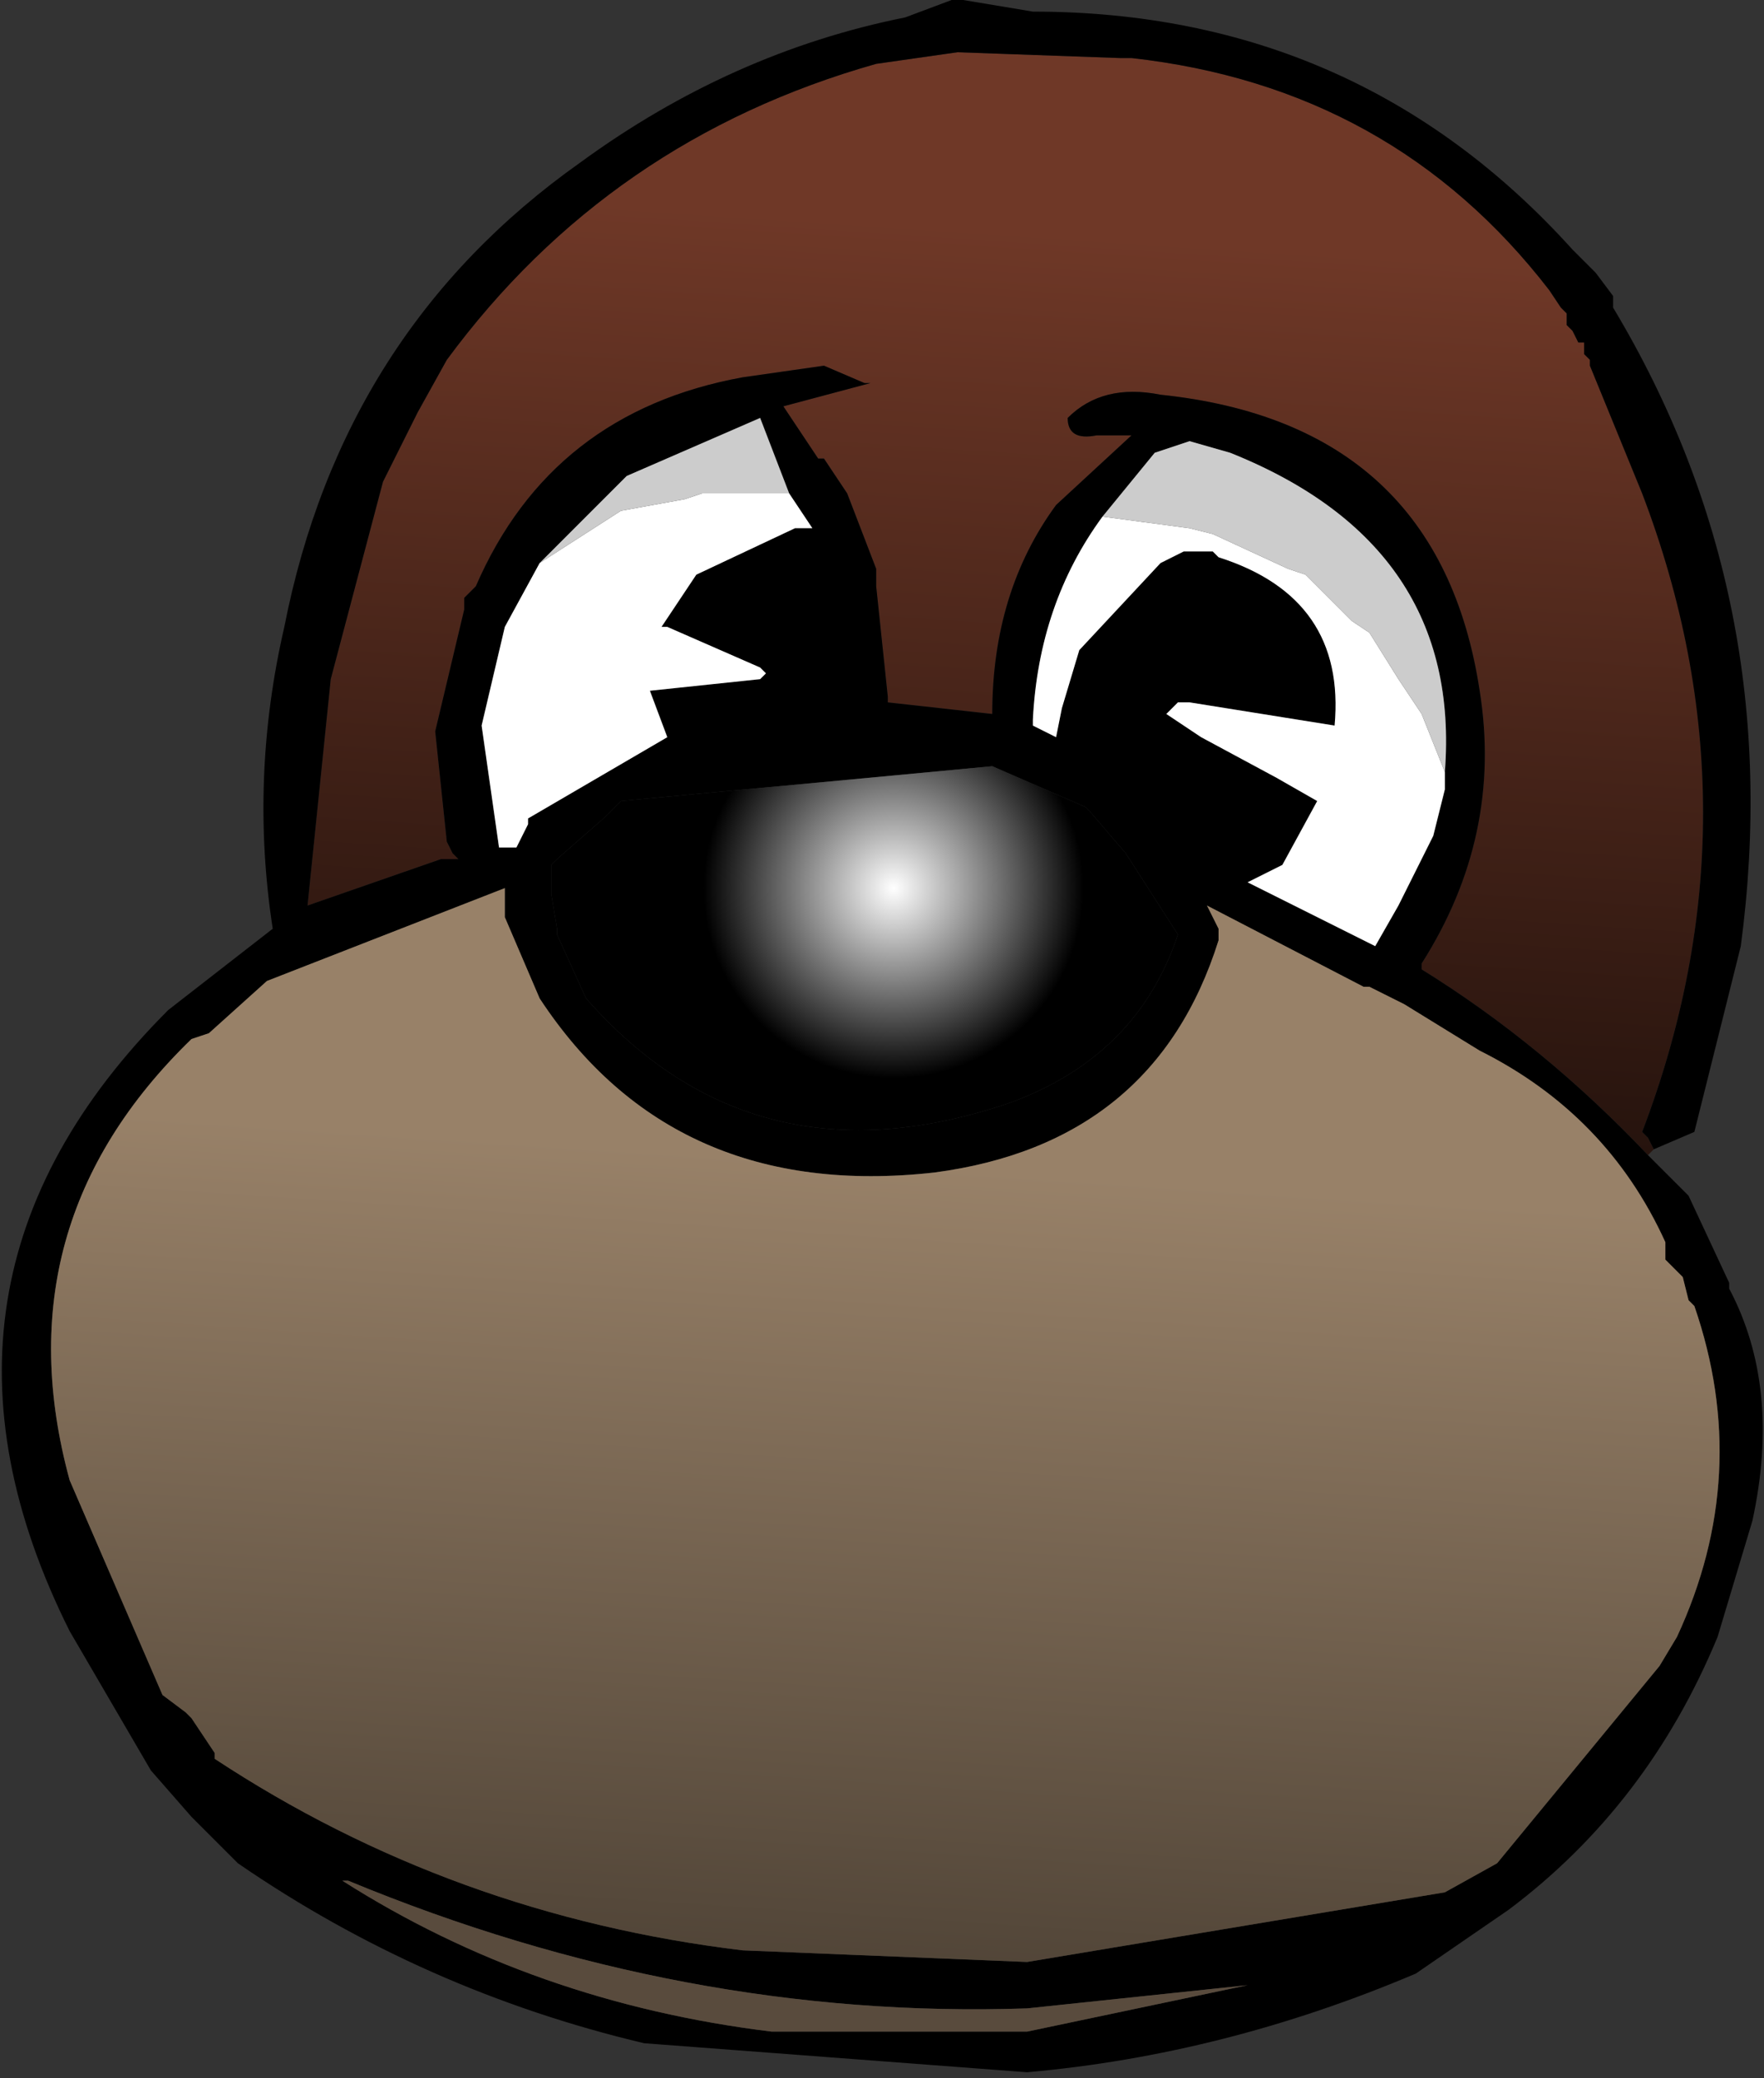 <?xml version="1.0" encoding="UTF-8" standalone="no"?>
<svg xmlns:xlink="http://www.w3.org/1999/xlink" height="17.9px" width="15.2px" xmlns="http://www.w3.org/2000/svg">
  <rect width="100%" height="100%" fill="#333333" stroke="none"/>
  <g transform="matrix(1.0, 0.0, 0.0, 1.0, 7.6, 8.95)">
    <use height="17.9" transform="matrix(1.0, 0.0, 0.0, 1.0, -7.6, -8.95)" width="15.2" xlink:href="#shape0"/>
  </g>
  <defs>
    <g id="shape0" transform="matrix(1.0, 0.0, 0.0, 1.0, 7.6, 8.95)">
      <path d="M6.65 0.95 L6.6 1.0 Q5.7 0.05 4.65 -0.6 L4.65 -0.65 Q5.35 -1.75 5.15 -3.0 4.8 -5.3 2.4 -5.55 1.9 -5.65 1.6 -5.35 1.6 -5.15 1.85 -5.2 L2.15 -5.2 1.5 -4.6 Q0.95 -3.85 0.95 -2.8 L0.05 -2.9 0.05 -2.95 -0.05 -3.9 -0.05 -4.05 -0.3 -4.7 -0.5 -5.0 -0.55 -5.0 -0.85 -5.45 -0.1 -5.65 -0.15 -5.65 -0.5 -5.8 -1.2 -5.7 Q-2.85 -5.4 -3.5 -3.9 L-3.6 -3.8 -3.6 -3.7 -3.85 -2.65 -3.75 -1.7 -3.7 -1.6 -3.65 -1.55 -3.8 -1.55 -4.95 -1.15 -4.75 -3.1 -4.3 -4.8 -4.0 -5.4 -3.75 -5.85 Q-2.35 -7.75 -0.05 -8.4 L0.65 -8.5 2.05 -8.45 2.15 -8.45 Q4.4 -8.2 5.75 -6.45 L5.85 -6.3 5.9 -6.25 5.9 -6.15 5.95 -6.1 6.0 -6.0 6.05 -6.0 6.05 -5.9 6.1 -5.85 6.1 -5.8 6.55 -4.7 Q7.6 -1.95 6.55 0.8 L6.6 0.85 6.65 0.95" fill="url(#gradient0)" fill-rule="evenodd" stroke="none"/>
      <path d="M-5.8 -0.05 L-5.95 0.0 Q-7.6 1.6 -7.0 3.8 L-6.2 5.65 -6.0 5.8 -5.95 5.85 -5.75 6.15 -5.75 6.2 Q-3.7 7.55 -1.2 7.85 L1.25 7.95 4.85 7.35 5.3 7.1 6.7 5.4 6.85 5.15 Q7.5 3.75 7.0 2.3 L6.95 2.25 6.9 2.05 6.8 1.95 6.75 1.9 6.75 1.75 Q6.25 0.65 5.15 0.1 L4.5 -0.3 4.2 -0.45 4.15 -0.45 2.8 -1.15 2.9 -0.95 2.9 -0.85 Q2.35 0.9 0.45 1.15 -1.8 1.4 -2.95 -0.35 L-3.25 -1.05 -3.25 -1.1 -3.25 -1.3 -5.3 -0.5 -5.8 -0.05 M6.6 1.0 L6.95 1.35 7.3 2.1 7.3 2.15 Q7.75 3.0 7.5 4.15 L7.2 5.15 Q6.6 6.6 5.4 7.5 L4.6 8.05 Q2.95 8.75 1.25 8.9 L-2.05 8.65 Q-3.95 8.2 -5.55 7.1 L-5.95 6.7 -6.3 6.3 -7.0 5.1 Q-8.5 2.1 -6.15 -0.25 L-5.25 -0.95 Q-5.45 -2.25 -5.15 -3.55 -4.65 -6.1 -2.6 -7.55 -1.3 -8.5 0.2 -8.8 L0.6 -8.95 0.7 -8.95 1.3 -8.85 Q4.1 -8.85 5.95 -6.8 L6.15 -6.6 6.3 -6.4 6.3 -6.35 6.3 -6.3 Q7.8 -3.8 7.4 -0.8 L7.0 0.8 6.65 0.95 6.6 0.85 6.55 0.8 Q7.6 -1.95 6.55 -4.7 L6.1 -5.8 6.1 -5.85 6.05 -5.9 6.05 -6.0 6.0 -6.0 5.95 -6.1 5.9 -6.15 5.9 -6.25 5.85 -6.3 5.75 -6.45 Q4.4 -8.2 2.15 -8.45 L2.05 -8.45 0.65 -8.5 -0.05 -8.4 Q-2.35 -7.75 -3.75 -5.85 L-4.0 -5.4 -4.3 -4.8 -4.75 -3.1 -4.95 -1.15 -3.8 -1.55 -3.65 -1.55 -3.7 -1.6 -3.75 -1.7 -3.85 -2.65 -3.6 -3.7 -3.6 -3.8 -3.5 -3.9 Q-2.85 -5.4 -1.2 -5.7 L-0.5 -5.8 -0.15 -5.65 -0.1 -5.65 -0.85 -5.45 -0.55 -5.0 -0.5 -5.0 -0.3 -4.7 -0.05 -4.05 -0.05 -3.9 0.05 -2.95 0.05 -2.9 0.95 -2.8 Q0.95 -3.85 1.5 -4.6 L2.15 -5.2 1.85 -5.2 Q1.6 -5.15 1.6 -5.35 1.9 -5.65 2.4 -5.55 4.8 -5.3 5.15 -3.0 5.35 -1.75 4.65 -0.65 L4.65 -0.6 Q5.7 0.05 6.6 1.0 M-0.8 -4.7 L-1.05 -5.35 -2.2 -4.85 -2.95 -4.1 -3.25 -3.55 -3.45 -2.7 -3.3 -1.65 -3.15 -1.65 -3.1 -1.75 -3.05 -1.85 -3.05 -1.9 -1.85 -2.6 -2.0 -3.0 -1.05 -3.1 -1.0 -3.15 -1.05 -3.2 -1.85 -3.55 -1.9 -3.55 -1.6 -4.0 -0.75 -4.4 -0.6 -4.4 -0.8 -4.7 M-2.55 -0.35 Q-1.1 1.3 1.1 0.55 2.2 0.15 2.55 -0.9 L2.1 -1.6 1.8 -1.95 1.75 -2.0 0.95 -2.35 -2.25 -2.05 -2.4 -1.9 -2.8 -1.55 -2.85 -1.5 -2.85 -1.35 -2.85 -1.25 -2.8 -0.95 -2.8 -0.9 -2.55 -0.35 M4.85 -2.3 Q5.0 -4.25 3.0 -5.05 L2.65 -5.15 2.35 -5.05 1.9 -4.5 Q1.35 -3.75 1.3 -2.75 L1.3 -2.7 1.5 -2.6 1.55 -2.85 1.7 -3.35 2.4 -4.1 2.5 -4.15 2.6 -4.2 2.85 -4.2 2.9 -4.15 Q4.0 -3.8 3.9 -2.7 L2.65 -2.9 2.55 -2.9 2.45 -2.8 2.75 -2.6 3.4 -2.25 3.75 -2.05 3.45 -1.5 3.15 -1.35 4.25 -0.8 4.45 -1.15 4.75 -1.75 4.85 -2.15 4.85 -2.3 M1.25 8.35 Q-1.7 8.45 -4.6 7.25 L-4.65 7.25 Q-3.0 8.3 -0.95 8.55 L1.25 8.55 3.15 8.15 1.25 8.35" fill="#000000" fill-rule="evenodd" stroke="none"/>
      <path d="M-2.95 -4.1 L-2.25 -4.55 -1.7 -4.65 -1.55 -4.7 -0.8 -4.7 -0.6 -4.4 -0.75 -4.4 -1.6 -4.0 -1.9 -3.55 -1.85 -3.55 -1.05 -3.2 -1.0 -3.15 -1.05 -3.1 -2.0 -3.0 -1.85 -2.6 -3.05 -1.9 -3.05 -1.85 -3.1 -1.75 -3.15 -1.65 -3.3 -1.65 -3.45 -2.7 -3.25 -3.55 -2.95 -4.1 M1.9 -4.5 L2.65 -4.4 2.85 -4.35 3.5 -4.05 3.65 -4.0 4.05 -3.6 4.2 -3.5 4.45 -3.1 4.65 -2.8 4.85 -2.3 4.85 -2.15 4.75 -1.75 4.45 -1.15 4.25 -0.8 3.15 -1.35 3.45 -1.5 3.75 -2.05 3.4 -2.25 2.75 -2.6 2.45 -2.8 2.55 -2.9 2.65 -2.9 3.9 -2.7 Q4.0 -3.8 2.9 -4.15 L2.85 -4.2 2.6 -4.2 2.5 -4.15 2.4 -4.1 1.7 -3.35 1.55 -2.85 1.5 -2.6 1.3 -2.7 1.3 -2.75 Q1.35 -3.75 1.9 -4.5" fill="#ffffff" fill-rule="evenodd" stroke="none"/>
      <path d="M-2.55 -0.35 L-2.8 -0.9 -2.8 -0.95 -2.85 -1.25 -2.85 -1.35 -2.85 -1.5 -2.8 -1.55 -2.4 -1.9 -2.25 -2.05 0.95 -2.35 1.75 -2.0 1.8 -1.95 2.1 -1.6 2.55 -0.9 Q2.2 0.15 1.1 0.55 -1.1 1.3 -2.55 -0.35" fill="url(#gradient1)" fill-rule="evenodd" stroke="none"/>
      <path d="M-5.8 -0.05 L-5.3 -0.5 -3.25 -1.3 -3.25 -1.1 -3.25 -1.05 -2.95 -0.35 Q-1.8 1.4 0.45 1.15 2.35 0.9 2.9 -0.85 L2.9 -0.95 2.8 -1.15 4.15 -0.45 4.2 -0.45 4.5 -0.3 5.15 0.1 Q6.25 0.65 6.75 1.75 L6.75 1.9 6.8 1.95 6.9 2.05 6.95 2.25 7.0 2.3 Q7.5 3.75 6.85 5.15 L6.7 5.4 5.3 7.1 4.85 7.35 1.25 7.95 -1.2 7.85 Q-3.7 7.55 -5.75 6.2 L-5.75 6.15 -5.95 5.85 -6.0 5.8 -6.2 5.65 -7.0 3.8 Q-7.6 1.6 -5.95 0.0 L-5.8 -0.05" fill="url(#gradient2)" fill-rule="evenodd" stroke="none"/>
      <path d="M1.25 8.35 L3.15 8.15 1.25 8.55 -0.95 8.55 Q-3.0 8.3 -4.65 7.25 L-4.6 7.25 Q-1.7 8.45 1.25 8.35" fill="#594b3d" fill-rule="evenodd" stroke="none"/>
      <path d="M-2.95 -4.1 L-2.2 -4.85 -1.05 -5.35 -0.8 -4.7 -1.55 -4.7 -1.7 -4.65 -2.25 -4.55 -2.95 -4.1 M1.9 -4.5 L2.35 -5.05 2.65 -5.15 3.0 -5.05 Q5.0 -4.25 4.85 -2.3 L4.65 -2.8 4.45 -3.1 4.2 -3.5 4.05 -3.6 3.65 -4.0 3.5 -4.05 2.85 -4.35 2.65 -4.4 1.9 -4.5" fill="#cccccc" fill-rule="evenodd" stroke="none"/>
    </g>
    <linearGradient gradientTransform="matrix(-5.0E-4, 0.007, -0.006, -4.0E-4, 1.2, -1.2)" gradientUnits="userSpaceOnUse" id="gradient0" spreadMethod="pad" x1="-819.2" x2="819.2">
      <stop offset="0.0" stop-color="#6f3827"/>
      <stop offset="1.0" stop-color="#000000"/>
    </linearGradient>
    <radialGradient cx="0" cy="0" gradientTransform="matrix(0.002, 0.0, 0.0, 0.002, 0.1, -1.3)" gradientUnits="userSpaceOnUse" id="gradient1" r="819.2" spreadMethod="pad">
      <stop offset="0.0" stop-color="#ffffff"/>
      <stop offset="1.0" stop-color="#000000"/>
    </radialGradient>
    <linearGradient gradientTransform="matrix(-6.0E-4, 0.009, -0.006, -4.0E-4, -0.45, 8.45)" gradientUnits="userSpaceOnUse" id="gradient2" spreadMethod="pad" x1="-819.2" x2="819.2">
      <stop offset="0.0" stop-color="#988168"/>
      <stop offset="1.0" stop-color="#000000"/>
    </linearGradient>
  </defs>
</svg>
